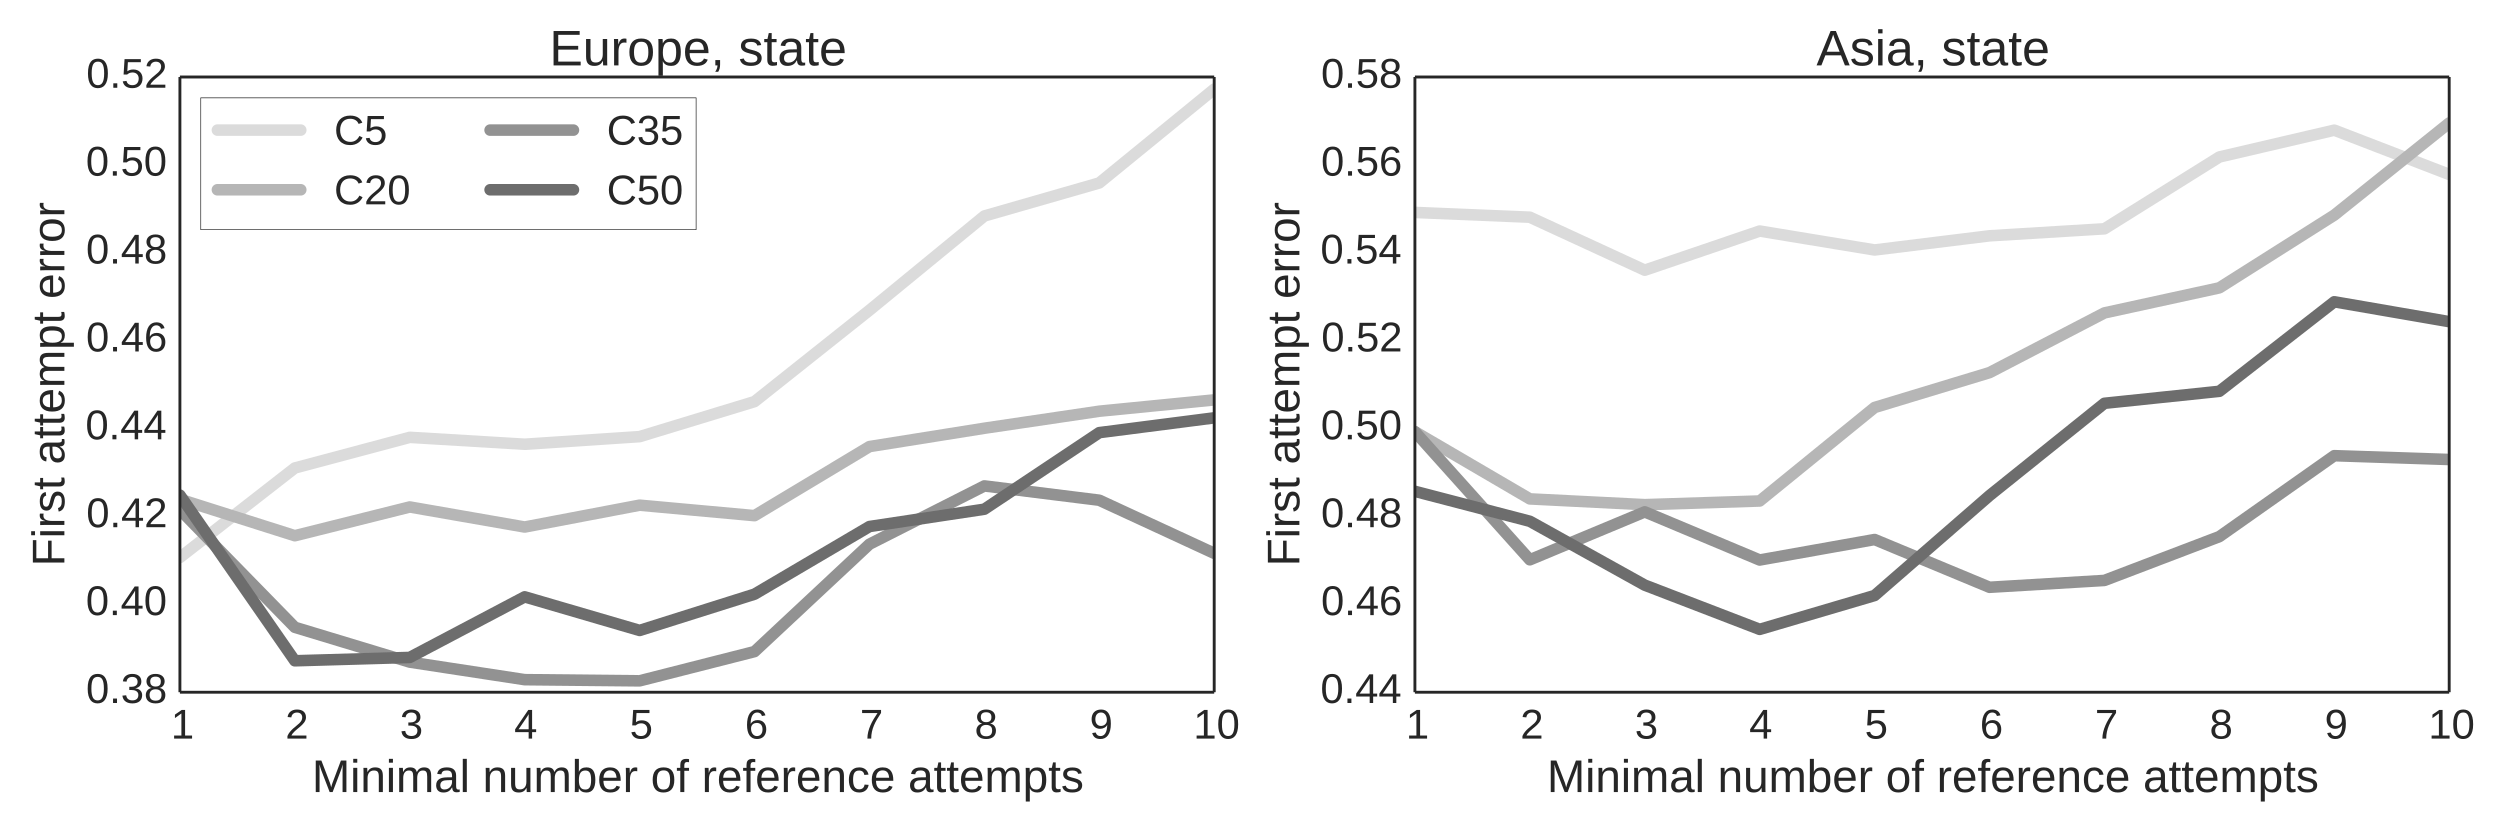 <?xml version="1.0" encoding="utf-8" standalone="no"?>
<!DOCTYPE svg PUBLIC "-//W3C//DTD SVG 1.1//EN"
  "http://www.w3.org/Graphics/SVG/1.1/DTD/svg11.dtd">
<!-- Created with matplotlib (http://matplotlib.org/) -->
<svg height="360pt" version="1.1" viewBox="0 0 1080 360" width="1080pt" xmlns="http://www.w3.org/2000/svg" xmlns:xlink="http://www.w3.org/1999/xlink">
 <defs>
  <style type="text/css">
*{stroke-linecap:butt;stroke-linejoin:round;}
  </style>
 </defs>
 <g id="figure_1">
  <g id="patch_1">
   <path d="
M0 360
L1080 360
L1080 0
L0 0
z
" style="fill:#ffffff;"/>
  </g>
  <g id="axes_1">
   <g id="patch_2">
    <path d="
M77.722 299.04
L524.534 299.04
L524.534 33.26
L77.722 33.26
z
" style="fill:#ffffff;"/>
   </g>
   <g id="matplotlib.axis_1">
    <g id="xtick_1">
     <g id="line2d_1">
      <defs>
       <path d="
M0 0
L0 0" id="m219da94a98" style="stroke:#262626;"/>
      </defs>
      <g>
       <use style="fill:#262626;stroke:#262626;" x="77.722" xlink:href="#m219da94a98" y="299.04"/>
      </g>
     </g>
     <g id="line2d_2">
      <g>
       <use style="fill:#262626;stroke:#262626;" x="77.722" xlink:href="#m219da94a98" y="33.26"/>
      </g>
     </g>
     <g id="text_1">
      <!-- 1 -->
      <defs>
       <path d="
M7.625 0
L7.625 7.469
L25.141 7.469
L25.141 60.406
L9.625 49.312
L9.625 57.625
L25.875 68.797
L33.984 68.797
L33.984 7.469
L50.734 7.469
L50.734 0
z
" id="LiberationSans-31"/>
      </defs>
      <g style="fill:#262626;" transform="translate(73.843 319.084)scale(0.18 -0.18)">
       <use xlink:href="#LiberationSans-31"/>
      </g>
     </g>
    </g>
    <g id="xtick_2">
     <g id="line2d_3">
      <g>
       <use style="fill:#262626;stroke:#262626;" x="127.368" xlink:href="#m219da94a98" y="299.04"/>
      </g>
     </g>
     <g id="line2d_4">
      <g>
       <use style="fill:#262626;stroke:#262626;" x="127.368" xlink:href="#m219da94a98" y="33.26"/>
      </g>
     </g>
     <g id="text_2">
      <!-- 2 -->
      <defs>
       <path d="
M5.031 0
L5.031 6.203
Q7.516 11.922 11.109 16.281
Q14.703 20.656 18.656 24.188
Q22.609 27.734 26.484 30.766
Q30.375 33.797 33.5 36.812
Q36.625 39.844 38.547 43.156
Q40.484 46.484 40.484 50.688
Q40.484 53.609 39.594 55.828
Q38.719 58.062 37.062 59.562
Q35.406 61.078 33.078 61.828
Q30.766 62.594 27.938 62.594
Q25.297 62.594 22.969 61.859
Q20.656 61.141 18.844 59.672
Q17.047 58.203 15.891 56.031
Q14.75 53.859 14.406 50.984
L5.422 51.812
Q5.859 55.516 7.469 58.781
Q9.078 62.062 11.906 64.531
Q14.75 67 18.719 68.406
Q22.703 69.828 27.938 69.828
Q33.062 69.828 37.062 68.609
Q41.062 67.391 43.812 64.984
Q46.578 62.594 48.047 59.078
Q49.516 55.562 49.516 50.984
Q49.516 47.516 48.266 44.391
Q47.016 41.266 44.938 38.422
Q42.875 35.594 40.141 32.953
Q37.406 30.328 34.422 27.812
Q31.453 25.297 28.422 22.828
Q25.391 20.359 22.719 17.859
Q20.062 15.375 17.969 12.812
Q15.875 10.25 14.703 7.469
L50.594 7.469
L50.594 0
z
" id="LiberationSans-32"/>
      </defs>
      <g style="fill:#262626;" transform="translate(123.268 319.084)scale(0.18 -0.18)">
       <use xlink:href="#LiberationSans-32"/>
      </g>
     </g>
    </g>
    <g id="xtick_3">
     <g id="line2d_5">
      <g>
       <use style="fill:#262626;stroke:#262626;" x="177.014" xlink:href="#m219da94a98" y="299.04"/>
      </g>
     </g>
     <g id="line2d_6">
      <g>
       <use style="fill:#262626;stroke:#262626;" x="177.014" xlink:href="#m219da94a98" y="33.26"/>
      </g>
     </g>
     <g id="text_3">
      <!-- 3 -->
      <defs>
       <path d="
M51.219 19
Q51.219 14.266 49.672 10.547
Q48.141 6.844 45.188 4.266
Q42.234 1.703 37.859 0.359
Q33.5 -0.984 27.875 -0.984
Q21.484 -0.984 17.109 0.609
Q12.75 2.203 9.906 4.812
Q7.078 7.422 5.656 10.766
Q4.25 14.109 3.812 17.672
L12.891 18.5
Q13.281 15.766 14.328 13.516
Q15.375 11.281 17.188 9.672
Q19 8.062 21.625 7.172
Q24.266 6.297 27.875 6.297
Q34.516 6.297 38.297 9.562
Q42.094 12.844 42.094 19.281
Q42.094 23.094 40.406 25.406
Q38.719 27.734 36.203 29.031
Q33.688 30.328 30.734 30.766
Q27.781 31.203 25.297 31.203
L20.312 31.203
L20.312 38.812
L25.094 38.812
Q27.594 38.812 30.266 39.328
Q32.953 39.844 35.172 41.188
Q37.406 42.531 38.844 44.828
Q40.281 47.125 40.281 50.688
Q40.281 56.203 37.031 59.391
Q33.797 62.594 27.391 62.594
Q21.578 62.594 17.984 59.609
Q14.406 56.641 13.812 51.219
L4.984 51.906
Q5.516 56.453 7.469 59.812
Q9.422 63.188 12.422 65.406
Q15.438 67.625 19.281 68.719
Q23.141 69.828 27.484 69.828
Q33.25 69.828 37.391 68.375
Q41.547 66.938 44.188 64.469
Q46.828 62.016 48.062 58.688
Q49.312 55.375 49.312 51.609
Q49.312 48.578 48.484 45.938
Q47.656 43.312 45.891 41.203
Q44.141 39.109 41.422 37.594
Q38.719 36.078 34.906 35.297
L34.906 35.109
Q39.062 34.672 42.141 33.219
Q45.219 31.781 47.219 29.625
Q49.219 27.484 50.219 24.75
Q51.219 22.016 51.219 19" id="LiberationSans-33"/>
      </defs>
      <g style="fill:#262626;" transform="translate(172.747 319.084)scale(0.18 -0.18)">
       <use xlink:href="#LiberationSans-33"/>
      </g>
     </g>
    </g>
    <g id="xtick_4">
     <g id="line2d_7">
      <g>
       <use style="fill:#262626;stroke:#262626;" x="226.66" xlink:href="#m219da94a98" y="299.04"/>
      </g>
     </g>
     <g id="line2d_8">
      <g>
       <use style="fill:#262626;stroke:#262626;" x="226.66" xlink:href="#m219da94a98" y="33.26"/>
      </g>
     </g>
     <g id="text_4">
      <!-- 4 -->
      <defs>
       <path d="
M43.016 15.578
L43.016 0
L34.719 0
L34.719 15.578
L2.297 15.578
L2.297 22.406
L33.797 68.797
L43.016 68.797
L43.016 22.516
L52.688 22.516
L52.688 15.578
z

M34.719 58.891
Q34.625 58.641 34.234 57.938
Q33.844 57.234 33.344 56.344
Q32.859 55.469 32.344 54.562
Q31.844 53.656 31.453 53.078
L13.812 27.094
Q13.578 26.703 13.109 26.062
Q12.641 25.438 12.156 24.781
Q11.672 24.125 11.172 23.484
Q10.688 22.859 10.406 22.516
L34.719 22.516
z
" id="LiberationSans-34"/>
      </defs>
      <g style="fill:#262626;" transform="translate(222.125 319.084)scale(0.18 -0.18)">
       <use xlink:href="#LiberationSans-34"/>
      </g>
     </g>
    </g>
    <g id="xtick_5">
     <g id="line2d_9">
      <g>
       <use style="fill:#262626;stroke:#262626;" x="276.305" xlink:href="#m219da94a98" y="299.04"/>
      </g>
     </g>
     <g id="line2d_10">
      <g>
       <use style="fill:#262626;stroke:#262626;" x="276.305" xlink:href="#m219da94a98" y="33.26"/>
      </g>
     </g>
     <g id="text_5">
      <!-- 5 -->
      <defs>
       <path d="
M51.422 22.406
Q51.422 17.234 49.859 12.938
Q48.297 8.641 45.219 5.531
Q42.141 2.438 37.578 0.719
Q33.016 -0.984 27 -0.984
Q21.578 -0.984 17.547 0.281
Q13.531 1.562 10.734 3.781
Q7.953 6 6.312 8.984
Q4.688 11.969 4 15.375
L12.891 16.406
Q13.422 14.453 14.391 12.625
Q15.375 10.797 17.062 9.344
Q18.75 7.906 21.219 7.047
Q23.688 6.203 27.203 6.203
Q30.609 6.203 33.391 7.25
Q36.188 8.297 38.156 10.344
Q40.141 12.406 41.203 15.375
Q42.281 18.359 42.281 22.219
Q42.281 25.391 41.25 28.047
Q40.234 30.719 38.328 32.641
Q36.422 34.578 33.656 35.641
Q30.906 36.719 27.391 36.719
Q25.203 36.719 23.344 36.328
Q21.484 35.938 19.891 35.25
Q18.312 34.578 17.016 33.672
Q15.719 32.766 14.594 31.781
L6 31.781
L8.297 68.797
L47.406 68.797
L47.406 61.328
L16.312 61.328
L14.984 39.5
Q17.328 41.312 20.844 42.594
Q24.359 43.891 29.203 43.891
Q34.328 43.891 38.422 42.328
Q42.531 40.766 45.406 37.906
Q48.297 35.062 49.859 31.109
Q51.422 27.156 51.422 22.406" id="LiberationSans-35"/>
      </defs>
      <g style="fill:#262626;" transform="translate(272.037 319.084)scale(0.18 -0.18)">
       <use xlink:href="#LiberationSans-35"/>
      </g>
     </g>
    </g>
    <g id="xtick_6">
     <g id="line2d_11">
      <g>
       <use style="fill:#262626;stroke:#262626;" x="325.951" xlink:href="#m219da94a98" y="299.04"/>
      </g>
     </g>
     <g id="line2d_12">
      <g>
       <use style="fill:#262626;stroke:#262626;" x="325.951" xlink:href="#m219da94a98" y="33.26"/>
      </g>
     </g>
     <g id="text_6">
      <!-- 6 -->
      <defs>
       <path d="
M51.219 22.516
Q51.219 17.328 49.781 13
Q48.344 8.688 45.531 5.578
Q42.719 2.484 38.562 0.75
Q34.422 -0.984 29 -0.984
Q23 -0.984 18.5 1.312
Q14.016 3.609 11.031 7.922
Q8.062 12.25 6.562 18.531
Q5.078 24.812 5.078 32.812
Q5.078 42 6.766 48.922
Q8.453 55.859 11.625 60.5
Q14.797 65.141 19.359 67.484
Q23.922 69.828 29.688 69.828
Q33.203 69.828 36.281 69.094
Q39.359 68.359 41.875 66.719
Q44.391 65.094 46.281 62.406
Q48.188 59.719 49.312 55.812
L40.922 54.297
Q39.547 58.734 36.547 60.719
Q33.547 62.703 29.594 62.703
Q25.984 62.703 23.047 60.984
Q20.125 59.281 18.062 55.875
Q16.016 52.484 14.906 47.359
Q13.812 42.234 13.812 35.406
Q16.219 39.844 20.562 42.156
Q24.906 44.484 30.516 44.484
Q35.203 44.484 39.016 42.969
Q42.828 41.453 45.531 38.594
Q48.25 35.75 49.734 31.672
Q51.219 27.594 51.219 22.516
M42.281 22.125
Q42.281 25.688 41.406 28.562
Q40.531 31.453 38.766 33.469
Q37.016 35.5 34.422 36.594
Q31.844 37.703 28.422 37.703
Q26.031 37.703 23.578 36.984
Q21.141 36.281 19.156 34.688
Q17.188 33.109 15.938 30.516
Q14.703 27.938 14.703 24.219
Q14.703 20.406 15.672 17.109
Q16.656 13.812 18.484 11.375
Q20.312 8.938 22.891 7.516
Q25.484 6.109 28.719 6.109
Q31.891 6.109 34.406 7.203
Q36.922 8.297 38.672 10.375
Q40.438 12.453 41.359 15.422
Q42.281 18.406 42.281 22.125" id="LiberationSans-36"/>
      </defs>
      <g style="fill:#262626;" transform="translate(321.798 319.084)scale(0.18 -0.18)">
       <use xlink:href="#LiberationSans-36"/>
      </g>
     </g>
    </g>
    <g id="xtick_7">
     <g id="line2d_13">
      <g>
       <use style="fill:#262626;stroke:#262626;" x="375.597" xlink:href="#m219da94a98" y="299.04"/>
      </g>
     </g>
     <g id="line2d_14">
      <g>
       <use style="fill:#262626;stroke:#262626;" x="375.597" xlink:href="#m219da94a98" y="33.26"/>
      </g>
     </g>
     <g id="text_7">
      <!-- 7 -->
      <defs>
       <path d="
M50.594 61.672
Q45.406 53.766 41.062 46.453
Q36.719 39.156 33.594 31.75
Q30.469 24.359 28.734 16.578
Q27 8.797 27 0
L17.828 0
Q17.828 8.25 19.781 16.188
Q21.734 24.125 25.047 31.766
Q28.375 39.406 32.766 46.781
Q37.156 54.156 42.094 61.328
L5.125 61.328
L5.125 68.797
L50.594 68.797
z
" id="LiberationSans-37"/>
      </defs>
      <g style="fill:#262626;" transform="translate(371.505 319.084)scale(0.18 -0.18)">
       <use xlink:href="#LiberationSans-37"/>
      </g>
     </g>
    </g>
    <g id="xtick_8">
     <g id="line2d_15">
      <g>
       <use style="fill:#262626;stroke:#262626;" x="425.243" xlink:href="#m219da94a98" y="299.04"/>
      </g>
     </g>
     <g id="line2d_16">
      <g>
       <use style="fill:#262626;stroke:#262626;" x="425.243" xlink:href="#m219da94a98" y="33.26"/>
      </g>
     </g>
     <g id="text_8">
      <!-- 8 -->
      <defs>
       <path d="
M51.266 19.188
Q51.266 14.797 49.875 11.109
Q48.484 7.422 45.625 4.734
Q42.781 2.047 38.328 0.531
Q33.891 -0.984 27.828 -0.984
Q21.781 -0.984 17.359 0.531
Q12.938 2.047 10.031 4.703
Q7.125 7.375 5.734 11.062
Q4.344 14.75 4.344 19.094
Q4.344 22.859 5.484 25.781
Q6.641 28.719 8.562 30.828
Q10.5 32.953 12.969 34.25
Q15.438 35.547 18.062 35.984
L18.062 36.188
Q15.188 36.859 12.906 38.375
Q10.641 39.891 9.094 42.016
Q7.562 44.141 6.75 46.719
Q5.953 49.312 5.953 52.203
Q5.953 55.812 7.344 59
Q8.734 62.203 11.469 64.625
Q14.203 67.047 18.25 68.438
Q22.312 69.828 27.641 69.828
Q33.25 69.828 37.375 68.406
Q41.5 67 44.203 64.578
Q46.922 62.156 48.234 58.938
Q49.562 55.719 49.562 52.094
Q49.562 49.266 48.75 46.672
Q47.953 44.094 46.406 41.969
Q44.875 39.844 42.594 38.344
Q40.328 36.859 37.359 36.281
L37.359 36.078
Q40.328 35.594 42.859 34.297
Q45.406 33.016 47.266 30.891
Q49.125 28.766 50.188 25.828
Q51.266 22.906 51.266 19.188
M40.438 51.609
Q40.438 54.203 39.766 56.344
Q39.109 58.5 37.594 60.031
Q36.078 61.578 33.641 62.422
Q31.203 63.281 27.641 63.281
Q24.172 63.281 21.781 62.422
Q19.391 61.578 17.844 60.031
Q16.312 58.5 15.625 56.344
Q14.938 54.203 14.938 51.609
Q14.938 49.562 15.469 47.406
Q16.016 45.266 17.422 43.5
Q18.844 41.75 21.328 40.625
Q23.828 39.5 27.734 39.5
Q31.891 39.5 34.406 40.625
Q36.922 41.75 38.25 43.5
Q39.594 45.266 40.016 47.406
Q40.438 49.562 40.438 51.609
M42.141 20.016
Q42.141 22.516 41.453 24.828
Q40.766 27.156 39.109 28.938
Q37.453 30.719 34.641 31.812
Q31.844 32.906 27.641 32.906
Q23.781 32.906 21.062 31.812
Q18.359 30.719 16.672 28.906
Q14.984 27.094 14.203 24.719
Q13.422 22.359 13.422 19.828
Q13.422 16.656 14.203 14.031
Q14.984 11.422 16.688 9.547
Q18.406 7.672 21.188 6.641
Q23.969 5.609 27.938 5.609
Q31.938 5.609 34.672 6.641
Q37.406 7.672 39.062 9.547
Q40.719 11.422 41.422 14.078
Q42.141 16.75 42.141 20.016" id="LiberationSans-38"/>
      </defs>
      <g style="fill:#262626;" transform="translate(421.02 319.084)scale(0.18 -0.18)">
       <use xlink:href="#LiberationSans-38"/>
      </g>
     </g>
    </g>
    <g id="xtick_9">
     <g id="line2d_17">
      <g>
       <use style="fill:#262626;stroke:#262626;" x="474.888" xlink:href="#m219da94a98" y="299.04"/>
      </g>
     </g>
     <g id="line2d_18">
      <g>
       <use style="fill:#262626;stroke:#262626;" x="474.888" xlink:href="#m219da94a98" y="33.26"/>
      </g>
     </g>
     <g id="text_9">
      <!-- 9 -->
      <defs>
       <path d="
M50.875 35.797
Q50.875 26.609 49.141 19.703
Q47.406 12.797 44.188 8.203
Q40.969 3.609 36.344 1.312
Q31.734 -0.984 25.984 -0.984
Q22.016 -0.984 18.844 -0.172
Q15.672 0.641 13.172 2.344
Q10.688 4.047 8.922 6.781
Q7.172 9.516 6.109 13.375
L14.5 14.703
Q15.875 10.25 18.781 8.172
Q21.688 6.109 26.125 6.109
Q29.688 6.109 32.641 7.781
Q35.594 9.469 37.672 12.844
Q39.75 16.219 40.922 21.297
Q42.094 26.375 42.188 33.203
Q41.156 30.906 39.375 29.094
Q37.594 27.297 35.328 26.047
Q33.062 24.812 30.422 24.141
Q27.781 23.484 25.094 23.484
Q20.406 23.484 16.625 25.172
Q12.844 26.859 10.203 29.875
Q7.562 32.906 6.125 37.172
Q4.688 41.453 4.688 46.688
Q4.688 52 6.219 56.297
Q7.766 60.594 10.688 63.594
Q13.625 66.609 17.891 68.219
Q22.172 69.828 27.594 69.828
Q39.062 69.828 44.969 61.328
Q50.875 52.828 50.875 35.797
M41.312 44.281
Q41.312 48.094 40.406 51.453
Q39.5 54.828 37.719 57.312
Q35.938 59.812 33.328 61.25
Q30.719 62.703 27.297 62.703
Q24.125 62.703 21.578 61.578
Q19.047 60.453 17.281 58.375
Q15.531 56.297 14.578 53.312
Q13.625 50.344 13.625 46.688
Q13.625 43.219 14.469 40.234
Q15.328 37.25 17.031 35.078
Q18.75 32.906 21.281 31.656
Q23.828 30.422 27.203 30.422
Q29.641 30.422 32.156 31.25
Q34.672 32.078 36.688 33.781
Q38.719 35.5 40.016 38.109
Q41.312 40.719 41.312 44.281" id="LiberationSans-39"/>
      </defs>
      <g style="fill:#262626;" transform="translate(470.731 319.084)scale(0.18 -0.18)">
       <use xlink:href="#LiberationSans-39"/>
      </g>
     </g>
    </g>
    <g id="xtick_10">
     <g id="line2d_19">
      <g>
       <use style="fill:#262626;stroke:#262626;" x="524.534" xlink:href="#m219da94a98" y="299.04"/>
      </g>
     </g>
     <g id="line2d_20">
      <g>
       <use style="fill:#262626;stroke:#262626;" x="524.534" xlink:href="#m219da94a98" y="33.26"/>
      </g>
     </g>
     <g id="text_10">
      <!-- 10 -->
      <defs>
       <path d="
M51.703 34.422
Q51.703 24.516 49.828 17.75
Q47.953 10.984 44.703 6.812
Q41.453 2.641 37.062 0.828
Q32.672 -0.984 27.688 -0.984
Q22.656 -0.984 18.312 0.828
Q13.969 2.641 10.766 6.781
Q7.562 10.938 5.734 17.703
Q3.906 24.469 3.906 34.422
Q3.906 44.828 5.734 51.641
Q7.562 58.453 10.781 62.5
Q14.016 66.547 18.406 68.188
Q22.797 69.828 27.984 69.828
Q32.906 69.828 37.219 68.188
Q41.547 66.547 44.766 62.5
Q48 58.453 49.844 51.641
Q51.703 44.828 51.703 34.422
M42.781 34.422
Q42.781 42.625 41.797 48.062
Q40.828 53.516 38.922 56.766
Q37.016 60.016 34.25 61.359
Q31.5 62.703 27.984 62.703
Q24.266 62.703 21.438 61.328
Q18.609 59.969 16.672 56.719
Q14.75 53.469 13.766 48.016
Q12.797 42.578 12.797 34.422
Q12.797 26.516 13.797 21.094
Q14.797 15.672 16.719 12.375
Q18.656 9.078 21.438 7.641
Q24.219 6.203 27.781 6.203
Q31.25 6.203 34.031 7.641
Q36.812 9.078 38.734 12.375
Q40.672 15.672 41.719 21.094
Q42.781 26.516 42.781 34.422" id="LiberationSans-30"/>
      </defs>
      <g style="fill:#262626;" transform="translate(515.562 319.084)scale(0.18 -0.18)">
       <use xlink:href="#LiberationSans-31"/>
       <use x="55.615" xlink:href="#LiberationSans-30"/>
      </g>
     </g>
    </g>
    <g id="text_11">
     <!-- Minimal number of reference attempts -->
     <defs>
      <path d="
M46.391 14.594
Q46.391 10.891 44.938 7.984
Q43.5 5.078 40.766 3.094
Q38.031 1.125 34.047 0.062
Q30.078 -0.984 24.953 -0.984
Q20.359 -0.984 16.672 -0.266
Q12.984 0.438 10.203 2
Q7.422 3.562 5.531 6.125
Q3.656 8.688 2.781 12.406
L10.547 13.922
Q11.672 9.672 15.188 7.688
Q18.703 5.719 24.953 5.719
Q27.781 5.719 30.141 6.109
Q32.516 6.5 34.219 7.453
Q35.938 8.406 36.891 9.984
Q37.844 11.578 37.844 13.922
Q37.844 16.312 36.719 17.844
Q35.594 19.391 33.594 20.406
Q31.594 21.438 28.734 22.188
Q25.875 22.953 22.469 23.875
Q19.281 24.703 16.156 25.734
Q13.031 26.766 10.516 28.438
Q8.016 30.125 6.453 32.609
Q4.891 35.109 4.891 38.875
Q4.891 46.094 10.031 49.875
Q15.188 53.656 25.047 53.656
Q33.797 53.656 38.938 50.578
Q44.094 47.516 45.453 40.719
L37.547 39.75
Q37.109 41.797 35.938 43.188
Q34.766 44.578 33.109 45.438
Q31.453 46.297 29.375 46.656
Q27.297 47.016 25.047 47.016
Q19.094 47.016 16.25 45.203
Q13.422 43.406 13.422 39.75
Q13.422 37.594 14.469 36.203
Q15.531 34.812 17.406 33.859
Q19.281 32.906 21.922 32.203
Q24.562 31.5 27.734 30.719
Q29.828 30.172 32.031 29.562
Q34.234 28.953 36.297 28.094
Q38.375 27.25 40.203 26.094
Q42.047 24.953 43.406 23.344
Q44.781 21.734 45.578 19.578
Q46.391 17.438 46.391 14.594" id="LiberationSans-73"/>
      <path d="
M13.484 24.562
Q13.484 20.406 14.328 16.906
Q15.188 13.422 16.969 10.906
Q18.75 8.406 21.531 7
Q24.312 5.609 28.219 5.609
Q33.938 5.609 37.375 7.906
Q40.828 10.203 42.047 13.719
L49.75 11.531
Q48.922 9.328 47.438 7.109
Q45.953 4.891 43.453 3.094
Q40.969 1.312 37.234 0.156
Q33.5 -0.984 28.219 -0.984
Q16.5 -0.984 10.375 6
Q4.25 12.984 4.25 26.766
Q4.25 34.188 6.094 39.328
Q7.953 44.484 11.172 47.703
Q14.406 50.922 18.703 52.359
Q23 53.812 27.875 53.812
Q34.516 53.812 38.984 51.656
Q43.453 49.516 46.156 45.719
Q48.875 41.938 50.016 36.812
Q51.172 31.688 51.172 25.734
L51.172 24.562
z

M42.094 31.297
Q41.359 39.656 37.844 43.484
Q34.328 47.312 27.734 47.312
Q25.531 47.312 23.109 46.609
Q20.703 45.906 18.656 44.094
Q16.609 42.281 15.188 39.172
Q13.766 36.078 13.578 31.297
z
" id="LiberationSans-65"/>
      <path d="
M17.625 46.438
L17.625 0
L8.844 0
L8.844 46.438
L1.422 46.438
L1.422 52.828
L8.844 52.828
L8.844 58.797
Q8.844 61.672 9.375 64.141
Q9.906 66.609 11.344 68.438
Q12.797 70.266 15.281 71.312
Q17.781 72.359 21.734 72.359
Q23.297 72.359 24.969 72.219
Q26.656 72.078 27.938 71.781
L27.938 65.094
Q27.094 65.234 26 65.359
Q24.906 65.484 24.031 65.484
Q22.078 65.484 20.828 64.938
Q19.578 64.406 18.875 63.406
Q18.172 62.406 17.891 60.938
Q17.625 59.469 17.625 57.562
L17.625 52.828
L27.938 52.828
L27.938 46.438
z
" id="LiberationSans-66"/>
      <path d="
M51.422 26.656
Q51.422 20.656 50.438 15.578
Q49.469 10.5 47.188 6.828
Q44.922 3.172 41.188 1.094
Q37.453 -0.984 31.984 -0.984
Q26.312 -0.984 22.062 1.172
Q17.828 3.328 15.578 8.203
L15.328 8.203
Q15.375 8.109 15.406 7.328
Q15.438 6.547 15.453 5.375
Q15.484 4.203 15.5 2.75
Q15.531 1.312 15.531 -0.094
L15.531 -20.75
L6.734 -20.75
L6.734 42.047
Q6.734 43.953 6.703 45.703
Q6.688 47.469 6.641 48.906
Q6.594 50.344 6.547 51.359
Q6.5 52.391 6.453 52.828
L14.938 52.828
Q14.984 52.688 15.062 51.797
Q15.141 50.922 15.203 49.672
Q15.281 48.438 15.359 47.016
Q15.438 45.609 15.438 44.344
L15.625 44.344
Q16.844 46.875 18.406 48.656
Q19.969 50.438 21.969 51.578
Q23.969 52.734 26.438 53.25
Q28.906 53.766 31.984 53.766
Q37.453 53.766 41.188 51.812
Q44.922 49.859 47.188 46.312
Q49.469 42.781 50.438 37.766
Q51.422 32.766 51.422 26.656
M42.188 26.469
Q42.188 31.344 41.594 35.156
Q41.016 38.969 39.578 41.594
Q38.141 44.234 35.734 45.594
Q33.344 46.969 29.734 46.969
Q26.812 46.969 24.219 46.141
Q21.625 45.312 19.703 42.969
Q17.781 40.625 16.656 36.5
Q15.531 32.375 15.531 25.781
Q15.531 20.172 16.453 16.281
Q17.391 12.406 19.172 10.016
Q20.953 7.625 23.578 6.562
Q26.219 5.516 29.641 5.516
Q33.297 5.516 35.719 6.922
Q38.141 8.344 39.578 11.031
Q41.016 13.719 41.594 17.594
Q42.188 21.484 42.188 26.469" id="LiberationSans-70"/>
      <path d="
M20.219 -0.984
Q12.25 -0.984 8.25 3.219
Q4.25 7.422 4.25 14.75
Q4.25 19.969 6.219 23.312
Q8.203 26.656 11.391 28.562
Q14.594 30.469 18.688 31.203
Q22.797 31.938 27.047 32.031
L38.922 32.234
L38.922 35.109
Q38.922 38.375 38.234 40.672
Q37.547 42.969 36.125 44.375
Q34.719 45.797 32.594 46.453
Q30.469 47.125 27.594 47.125
Q25.047 47.125 23 46.75
Q20.953 46.391 19.438 45.438
Q17.922 44.484 16.984 42.844
Q16.062 41.219 15.766 38.719
L6.594 39.547
Q7.078 42.672 8.438 45.281
Q9.812 47.906 12.328 49.797
Q14.844 51.703 18.625 52.75
Q22.406 53.812 27.781 53.812
Q37.75 53.812 42.766 49.234
Q47.797 44.672 47.797 36.031
L47.797 13.281
Q47.797 9.375 48.828 7.391
Q49.859 5.422 52.734 5.422
Q53.469 5.422 54.203 5.516
Q54.938 5.609 55.609 5.766
L55.609 0.297
Q53.953 -0.094 52.312 -0.281
Q50.688 -0.484 48.828 -0.484
Q46.344 -0.484 44.562 0.172
Q42.781 0.828 41.656 2.172
Q40.531 3.516 39.938 5.484
Q39.359 7.469 39.203 10.109
L38.922 10.109
Q37.5 7.562 35.812 5.516
Q34.125 3.469 31.875 2.031
Q29.641 0.594 26.781 -0.188
Q23.922 -0.984 20.219 -0.984
M22.219 5.609
Q26.422 5.609 29.562 7.141
Q32.719 8.688 34.781 11.078
Q36.859 13.484 37.891 16.312
Q38.922 19.141 38.922 21.734
L38.922 26.078
L29.297 25.875
Q26.078 25.828 23.172 25.406
Q20.266 25 18.062 23.781
Q15.875 22.562 14.578 20.359
Q13.281 18.172 13.281 14.594
Q13.281 10.297 15.594 7.953
Q17.922 5.609 22.219 5.609" id="LiberationSans-61"/>
      <path d="
M15.328 52.828
L15.328 19.344
Q15.328 15.484 15.891 12.891
Q16.453 10.297 17.719 8.703
Q19 7.125 21.062 6.469
Q23.141 5.812 26.219 5.812
Q29.344 5.812 31.859 6.906
Q34.375 8.016 36.156 10.078
Q37.938 12.156 38.906 15.203
Q39.891 18.266 39.891 22.219
L39.891 52.828
L48.688 52.828
L48.688 11.281
Q48.688 9.625 48.703 7.781
Q48.734 5.953 48.781 4.312
Q48.828 2.688 48.875 1.516
Q48.922 0.344 48.969 0
L40.672 0
Q40.625 0.25 40.578 1.312
Q40.531 2.391 40.453 3.781
Q40.375 5.172 40.328 6.609
Q40.281 8.062 40.281 9.031
L40.141 9.031
Q38.875 6.734 37.359 4.875
Q35.844 3.031 33.844 1.734
Q31.844 0.438 29.25 -0.266
Q26.656 -0.984 23.25 -0.984
Q18.844 -0.984 15.672 0.094
Q12.5 1.172 10.453 3.422
Q8.406 5.672 7.453 9.188
Q6.5 12.703 6.5 17.625
L6.5 52.828
z
" id="LiberationSans-75"/>
      <path d="
M6.938 0
L6.938 40.531
Q6.938 42.188 6.906 43.922
Q6.891 45.656 6.828 47.266
Q6.781 48.875 6.734 50.281
Q6.688 51.703 6.641 52.828
L14.938 52.828
Q14.984 51.703 15.062 50.266
Q15.141 48.828 15.203 47.312
Q15.281 45.797 15.297 44.406
Q15.328 43.016 15.328 42.047
L15.531 42.047
Q16.453 45.062 17.5 47.281
Q18.562 49.516 19.969 50.953
Q21.391 52.391 23.344 53.094
Q25.297 53.812 28.078 53.812
Q29.156 53.812 30.125 53.641
Q31.109 53.469 31.641 53.328
L31.641 45.266
Q30.766 45.516 29.594 45.625
Q28.422 45.75 26.953 45.75
Q23.922 45.75 21.797 44.375
Q19.672 43.016 18.328 40.594
Q17 38.188 16.359 34.844
Q15.719 31.5 15.719 27.547
L15.719 0
z
" id="LiberationSans-72"/>
      <path d="
M13.422 26.656
Q13.422 22.125 14.078 18.312
Q14.75 14.5 16.312 11.734
Q17.875 8.984 20.438 7.469
Q23 5.953 26.766 5.953
Q31.453 5.953 34.594 8.484
Q37.75 11.031 38.484 16.312
L47.359 15.719
Q46.922 12.453 45.453 9.422
Q44 6.391 41.484 4.094
Q38.969 1.812 35.344 0.406
Q31.734 -0.984 27 -0.984
Q20.797 -0.984 16.453 1.109
Q12.109 3.219 9.391 6.906
Q6.688 10.594 5.469 15.594
Q4.25 20.609 4.25 26.469
Q4.25 31.781 5.125 35.859
Q6 39.938 7.594 42.984
Q9.188 46.047 11.328 48.125
Q13.484 50.203 15.984 51.438
Q18.5 52.688 21.281 53.25
Q24.078 53.812 26.906 53.812
Q31.344 53.812 34.812 52.594
Q38.281 51.375 40.797 49.25
Q43.312 47.125 44.875 44.234
Q46.438 41.359 47.078 38.031
L38.031 37.359
Q37.359 41.75 34.562 44.328
Q31.781 46.922 26.656 46.922
Q22.906 46.922 20.391 45.672
Q17.875 44.438 16.312 41.922
Q14.75 39.406 14.078 35.594
Q13.422 31.781 13.422 26.656" id="LiberationSans-63"/>
      <path d="
M66.703 0
L66.703 45.906
Q66.703 48.391 66.75 50.969
Q66.797 53.562 66.891 55.719
Q67 58.203 67.141 60.547
Q66.453 58.062 65.719 55.609
Q65.094 53.516 64.328 51.141
Q63.578 48.781 62.844 46.875
L45.062 0
L38.531 0
L20.516 46.875
Q20.219 47.609 19.891 48.578
Q19.578 49.562 19.203 50.656
Q18.844 51.766 18.469 52.906
Q18.109 54.047 17.781 55.172
Q16.938 57.766 16.156 60.547
Q16.219 57.812 16.312 55.125
Q16.406 52.828 16.453 50.312
Q16.5 47.797 16.5 45.906
L16.5 0
L8.203 0
L8.203 68.797
L20.453 68.797
L38.766 21.094
Q39.109 20.125 39.594 18.578
Q40.094 17.047 40.531 15.422
Q40.969 13.812 41.328 12.375
Q41.703 10.938 41.844 10.156
Q42 10.938 42.391 12.406
Q42.781 13.875 43.281 15.484
Q43.797 17.094 44.281 18.609
Q44.781 20.125 45.172 21.094
L63.141 68.797
L75.094 68.797
L75.094 0
z
" id="LiberationSans-4d"/>
      <path d="
M51.422 26.656
Q51.422 -0.984 31.984 -0.984
Q25.984 -0.984 22 1.188
Q18.016 3.375 15.531 8.203
L15.438 8.203
Q15.438 6.938 15.359 5.562
Q15.281 4.203 15.203 3.031
Q15.141 1.859 15.062 1.031
Q14.984 0.203 14.938 0
L6.453 0
Q6.5 0.438 6.547 1.484
Q6.594 2.547 6.641 4
Q6.688 5.469 6.703 7.219
Q6.734 8.984 6.734 10.891
L6.734 72.469
L15.531 72.469
L15.531 51.812
Q15.531 50.344 15.5 49
Q15.484 47.656 15.438 46.625
Q15.375 45.406 15.328 44.344
L15.531 44.344
Q17.969 49.422 22 51.609
Q26.031 53.812 31.984 53.812
Q42 53.812 46.703 47.062
Q51.422 40.328 51.422 26.656
M42.188 26.375
Q42.188 31.844 41.5 35.75
Q40.828 39.656 39.312 42.156
Q37.797 44.672 35.453 45.844
Q33.109 47.016 29.734 47.016
Q26.266 47.016 23.609 45.891
Q20.953 44.781 19.172 42.281
Q17.391 39.797 16.453 35.734
Q15.531 31.688 15.531 25.828
Q15.531 20.172 16.453 16.312
Q17.391 12.453 19.172 10.031
Q20.953 7.625 23.578 6.562
Q26.219 5.516 29.641 5.516
Q32.859 5.516 35.203 6.641
Q37.547 7.766 39.109 10.25
Q40.672 12.75 41.422 16.719
Q42.188 20.703 42.188 26.375" id="LiberationSans-62"/>
      <path d="
M6.688 64.062
L6.688 72.469
L15.484 72.469
L15.484 64.062
z

M6.688 0
L6.688 52.828
L15.484 52.828
L15.484 0
z
" id="LiberationSans-69"/>
      <path d="
M37.5 0
L37.5 33.5
Q37.5 37.359 37.016 39.938
Q36.531 42.531 35.375 44.109
Q34.234 45.703 32.375 46.359
Q30.516 47.016 27.828 47.016
Q25.047 47.016 22.797 45.922
Q20.562 44.828 18.969 42.75
Q17.391 40.672 16.531 37.625
Q15.672 34.578 15.672 30.609
L15.672 0
L6.938 0
L6.938 41.547
Q6.938 43.219 6.906 45.047
Q6.891 46.875 6.828 48.5
Q6.781 50.141 6.734 51.312
Q6.688 52.484 6.641 52.828
L14.938 52.828
Q14.984 52.594 15.031 51.516
Q15.094 50.438 15.156 49.047
Q15.234 47.656 15.281 46.219
Q15.328 44.781 15.328 43.797
L15.484 43.797
Q16.656 46.094 18.016 47.953
Q19.391 49.812 21.219 51.094
Q23.047 52.391 25.406 53.094
Q27.781 53.812 30.906 53.812
Q36.922 53.812 40.406 51.422
Q43.891 49.031 45.266 43.797
L45.406 43.797
Q46.578 46.094 48.047 47.953
Q49.516 49.812 51.469 51.094
Q53.422 52.391 55.859 53.094
Q58.297 53.812 61.422 53.812
Q65.438 53.812 68.328 52.734
Q71.234 51.656 73.094 49.406
Q74.953 47.172 75.828 43.625
Q76.703 40.094 76.703 35.203
L76.703 0
L68.016 0
L68.016 33.5
Q68.016 37.359 67.531 39.938
Q67.047 42.531 65.891 44.109
Q64.75 45.703 62.891 46.359
Q61.031 47.016 58.344 47.016
Q55.562 47.016 53.312 45.969
Q51.078 44.922 49.484 42.875
Q47.906 40.828 47.047 37.75
Q46.188 34.672 46.188 30.609
L46.188 0
z
" id="LiberationSans-6d"/>
      <path d="
M40.281 0
L40.281 33.5
Q40.281 37.359 39.719 39.938
Q39.156 42.531 37.891 44.109
Q36.625 45.703 34.547 46.359
Q32.469 47.016 29.391 47.016
Q26.266 47.016 23.75 45.922
Q21.234 44.828 19.453 42.75
Q17.672 40.672 16.688 37.625
Q15.719 34.578 15.719 30.609
L15.719 0
L6.938 0
L6.938 41.547
Q6.938 43.219 6.906 45.047
Q6.891 46.875 6.828 48.5
Q6.781 50.141 6.734 51.312
Q6.688 52.484 6.641 52.828
L14.938 52.828
Q14.984 52.594 15.031 51.516
Q15.094 50.438 15.156 49.047
Q15.234 47.656 15.281 46.219
Q15.328 44.781 15.328 43.797
L15.484 43.797
Q16.75 46.094 18.266 47.953
Q19.781 49.812 21.781 51.094
Q23.781 52.391 26.359 53.094
Q28.953 53.812 32.375 53.812
Q36.766 53.812 39.938 52.734
Q43.109 51.656 45.156 49.406
Q47.219 47.172 48.172 43.625
Q49.125 40.094 49.125 35.203
L49.125 0
z
" id="LiberationSans-6e"/>
      <path d="
M51.422 26.469
Q51.422 12.594 45.312 5.797
Q39.203 -0.984 27.594 -0.984
Q22.078 -0.984 17.719 0.672
Q13.375 2.344 10.375 5.766
Q7.375 9.188 5.781 14.328
Q4.203 19.484 4.203 26.469
Q4.203 53.812 27.875 53.812
Q34.031 53.812 38.5 52.094
Q42.969 50.391 45.828 46.969
Q48.688 43.562 50.047 38.422
Q51.422 33.297 51.422 26.469
M42.188 26.469
Q42.188 32.625 41.234 36.625
Q40.281 40.625 38.453 43.016
Q36.625 45.406 33.984 46.359
Q31.344 47.312 28.031 47.312
Q24.656 47.312 21.938 46.312
Q19.234 45.312 17.328 42.891
Q15.438 40.484 14.422 36.469
Q13.422 32.469 13.422 26.469
Q13.422 20.312 14.5 16.281
Q15.578 12.25 17.453 9.859
Q19.344 7.469 21.906 6.484
Q24.469 5.516 27.484 5.516
Q30.859 5.516 33.594 6.469
Q36.328 7.422 38.234 9.812
Q40.141 12.203 41.156 16.25
Q42.188 20.312 42.188 26.469" id="LiberationSans-6f"/>
      <path d="
M27.047 0.391
Q25.047 -0.141 22.969 -0.453
Q20.906 -0.781 18.172 -0.781
Q7.625 -0.781 7.625 11.188
L7.625 46.438
L1.516 46.438
L1.516 52.828
L7.953 52.828
L10.547 64.656
L16.406 64.656
L16.406 52.828
L26.172 52.828
L26.172 46.438
L16.406 46.438
L16.406 13.094
Q16.406 9.281 17.641 7.734
Q18.891 6.203 21.969 6.203
Q23.25 6.203 24.438 6.391
Q25.641 6.594 27.047 6.891
z
" id="LiberationSans-74"/>
      <path d="
M6.734 0
L6.734 72.469
L15.531 72.469
L15.531 0
z
" id="LiberationSans-6c"/>
      <path id="LiberationSans-20"/>
     </defs>
     <g style="fill:#262626;" transform="translate(134.779 342.168)scale(0.198 -0.198)">
      <use xlink:href="#LiberationSans-4d"/>
      <use x="83.301" xlink:href="#LiberationSans-69"/>
      <use x="105.518" xlink:href="#LiberationSans-6e"/>
      <use x="161.133" xlink:href="#LiberationSans-69"/>
      <use x="183.35" xlink:href="#LiberationSans-6d"/>
      <use x="266.65" xlink:href="#LiberationSans-61"/>
      <use x="322.266" xlink:href="#LiberationSans-6c"/>
      <use x="344.482" xlink:href="#LiberationSans-20"/>
      <use x="372.266" xlink:href="#LiberationSans-6e"/>
      <use x="427.881" xlink:href="#LiberationSans-75"/>
      <use x="483.496" xlink:href="#LiberationSans-6d"/>
      <use x="566.797" xlink:href="#LiberationSans-62"/>
      <use x="622.412" xlink:href="#LiberationSans-65"/>
      <use x="678.027" xlink:href="#LiberationSans-72"/>
      <use x="711.328" xlink:href="#LiberationSans-20"/>
      <use x="739.111" xlink:href="#LiberationSans-6f"/>
      <use x="794.727" xlink:href="#LiberationSans-66"/>
      <use x="822.51" xlink:href="#LiberationSans-20"/>
      <use x="850.293" xlink:href="#LiberationSans-72"/>
      <use x="883.594" xlink:href="#LiberationSans-65"/>
      <use x="939.209" xlink:href="#LiberationSans-66"/>
      <use x="966.992" xlink:href="#LiberationSans-65"/>
      <use x="1022.607" xlink:href="#LiberationSans-72"/>
      <use x="1055.908" xlink:href="#LiberationSans-65"/>
      <use x="1111.523" xlink:href="#LiberationSans-6e"/>
      <use x="1167.139" xlink:href="#LiberationSans-63"/>
      <use x="1217.139" xlink:href="#LiberationSans-65"/>
      <use x="1272.754" xlink:href="#LiberationSans-20"/>
      <use x="1300.537" xlink:href="#LiberationSans-61"/>
      <use x="1356.152" xlink:href="#LiberationSans-74"/>
      <use x="1383.936" xlink:href="#LiberationSans-74"/>
      <use x="1411.719" xlink:href="#LiberationSans-65"/>
      <use x="1467.334" xlink:href="#LiberationSans-6d"/>
      <use x="1550.635" xlink:href="#LiberationSans-70"/>
      <use x="1606.25" xlink:href="#LiberationSans-74"/>
      <use x="1634.033" xlink:href="#LiberationSans-73"/>
     </g>
    </g>
   </g>
   <g id="matplotlib.axis_2">
    <g id="ytick_1">
     <g id="line2d_21">
      <g>
       <use style="fill:#262626;stroke:#262626;" x="77.722" xlink:href="#m219da94a98" y="299.04"/>
      </g>
     </g>
     <g id="line2d_22">
      <g>
       <use style="fill:#262626;stroke:#262626;" x="524.534" xlink:href="#m219da94a98" y="299.04"/>
      </g>
     </g>
     <g id="text_12">
      <!-- 0.38 -->
      <defs>
       <path d="
M9.125 0
L9.125 10.688
L18.656 10.688
L18.656 0
z
" id="LiberationSans-2e"/>
      </defs>
      <g style="fill:#262626;" transform="translate(37.178 303.695)scale(0.18 -0.18)">
       <use xlink:href="#LiberationSans-30"/>
       <use x="55.615" xlink:href="#LiberationSans-2e"/>
       <use x="83.398" xlink:href="#LiberationSans-33"/>
       <use x="139.014" xlink:href="#LiberationSans-38"/>
      </g>
     </g>
    </g>
    <g id="ytick_2">
     <g id="line2d_23">
      <g>
       <use style="fill:#262626;stroke:#262626;" x="77.722" xlink:href="#m219da94a98" y="261.071"/>
      </g>
     </g>
     <g id="line2d_24">
      <g>
       <use style="fill:#262626;stroke:#262626;" x="524.534" xlink:href="#m219da94a98" y="261.071"/>
      </g>
     </g>
     <g id="text_13">
      <!-- 0.40 -->
      <g style="fill:#262626;" transform="translate(37.099 265.726)scale(0.18 -0.18)">
       <use xlink:href="#LiberationSans-30"/>
       <use x="55.615" xlink:href="#LiberationSans-2e"/>
       <use x="83.398" xlink:href="#LiberationSans-34"/>
       <use x="139.014" xlink:href="#LiberationSans-30"/>
      </g>
     </g>
    </g>
    <g id="ytick_3">
     <g id="line2d_25">
      <g>
       <use style="fill:#262626;stroke:#262626;" x="77.722" xlink:href="#m219da94a98" y="223.103"/>
      </g>
     </g>
     <g id="line2d_26">
      <g>
       <use style="fill:#262626;stroke:#262626;" x="524.534" xlink:href="#m219da94a98" y="223.103"/>
      </g>
     </g>
     <g id="text_14">
      <!-- 0.42 -->
      <g style="fill:#262626;" transform="translate(37.299 227.758)scale(0.18 -0.18)">
       <use xlink:href="#LiberationSans-30"/>
       <use x="55.615" xlink:href="#LiberationSans-2e"/>
       <use x="83.398" xlink:href="#LiberationSans-34"/>
       <use x="139.014" xlink:href="#LiberationSans-32"/>
      </g>
     </g>
    </g>
    <g id="ytick_4">
     <g id="line2d_27">
      <g>
       <use style="fill:#262626;stroke:#262626;" x="77.722" xlink:href="#m219da94a98" y="185.134"/>
      </g>
     </g>
     <g id="line2d_28">
      <g>
       <use style="fill:#262626;stroke:#262626;" x="524.534" xlink:href="#m219da94a98" y="185.134"/>
      </g>
     </g>
     <g id="text_15">
      <!-- 0.44 -->
      <g style="fill:#262626;" transform="translate(36.922 189.789)scale(0.18 -0.18)">
       <use xlink:href="#LiberationSans-30"/>
       <use x="55.615" xlink:href="#LiberationSans-2e"/>
       <use x="83.398" xlink:href="#LiberationSans-34"/>
       <use x="139.014" xlink:href="#LiberationSans-34"/>
      </g>
     </g>
    </g>
    <g id="ytick_5">
     <g id="line2d_29">
      <g>
       <use style="fill:#262626;stroke:#262626;" x="77.722" xlink:href="#m219da94a98" y="147.166"/>
      </g>
     </g>
     <g id="line2d_30">
      <g>
       <use style="fill:#262626;stroke:#262626;" x="524.534" xlink:href="#m219da94a98" y="147.166"/>
      </g>
     </g>
     <g id="text_16">
      <!-- 0.46 -->
      <g style="fill:#262626;" transform="translate(37.186 151.82)scale(0.18 -0.18)">
       <use xlink:href="#LiberationSans-30"/>
       <use x="55.615" xlink:href="#LiberationSans-2e"/>
       <use x="83.398" xlink:href="#LiberationSans-34"/>
       <use x="139.014" xlink:href="#LiberationSans-36"/>
      </g>
     </g>
    </g>
    <g id="ytick_6">
     <g id="line2d_31">
      <g>
       <use style="fill:#262626;stroke:#262626;" x="77.722" xlink:href="#m219da94a98" y="109.197"/>
      </g>
     </g>
     <g id="line2d_32">
      <g>
       <use style="fill:#262626;stroke:#262626;" x="524.534" xlink:href="#m219da94a98" y="109.197"/>
      </g>
     </g>
     <g id="text_17">
      <!-- 0.48 -->
      <g style="fill:#262626;" transform="translate(37.178 113.852)scale(0.18 -0.18)">
       <use xlink:href="#LiberationSans-30"/>
       <use x="55.615" xlink:href="#LiberationSans-2e"/>
       <use x="83.398" xlink:href="#LiberationSans-34"/>
       <use x="139.014" xlink:href="#LiberationSans-38"/>
      </g>
     </g>
    </g>
    <g id="ytick_7">
     <g id="line2d_33">
      <g>
       <use style="fill:#262626;stroke:#262626;" x="77.722" xlink:href="#m219da94a98" y="71.229"/>
      </g>
     </g>
     <g id="line2d_34">
      <g>
       <use style="fill:#262626;stroke:#262626;" x="524.534" xlink:href="#m219da94a98" y="71.229"/>
      </g>
     </g>
     <g id="text_18">
      <!-- 0.50 -->
      <g style="fill:#262626;" transform="translate(37.099 75.883)scale(0.18 -0.18)">
       <use xlink:href="#LiberationSans-30"/>
       <use x="55.615" xlink:href="#LiberationSans-2e"/>
       <use x="83.398" xlink:href="#LiberationSans-35"/>
       <use x="139.014" xlink:href="#LiberationSans-30"/>
      </g>
     </g>
    </g>
    <g id="ytick_8">
     <g id="line2d_35">
      <g>
       <use style="fill:#262626;stroke:#262626;" x="77.722" xlink:href="#m219da94a98" y="33.26"/>
      </g>
     </g>
     <g id="line2d_36">
      <g>
       <use style="fill:#262626;stroke:#262626;" x="524.534" xlink:href="#m219da94a98" y="33.26"/>
      </g>
     </g>
     <g id="text_19">
      <!-- 0.52 -->
      <g style="fill:#262626;" transform="translate(37.299 37.915)scale(0.18 -0.18)">
       <use xlink:href="#LiberationSans-30"/>
       <use x="55.615" xlink:href="#LiberationSans-2e"/>
       <use x="83.398" xlink:href="#LiberationSans-35"/>
       <use x="139.014" xlink:href="#LiberationSans-32"/>
      </g>
     </g>
    </g>
    <g id="text_20">
     <!-- First attempt error -->
     <defs>
      <path d="
M17.531 61.188
L17.531 35.594
L55.906 35.594
L55.906 27.875
L17.531 27.875
L17.531 0
L8.203 0
L8.203 68.797
L57.078 68.797
L57.078 61.188
z
" id="LiberationSans-46"/>
     </defs>
     <g style="fill:#262626;" transform="translate(27.813 244.643)rotate(-90.0)scale(0.198 -0.198)">
      <use xlink:href="#LiberationSans-46"/>
      <use x="61.084" xlink:href="#LiberationSans-69"/>
      <use x="83.301" xlink:href="#LiberationSans-72"/>
      <use x="116.602" xlink:href="#LiberationSans-73"/>
      <use x="166.602" xlink:href="#LiberationSans-74"/>
      <use x="194.385" xlink:href="#LiberationSans-20"/>
      <use x="222.168" xlink:href="#LiberationSans-61"/>
      <use x="277.783" xlink:href="#LiberationSans-74"/>
      <use x="305.566" xlink:href="#LiberationSans-74"/>
      <use x="333.35" xlink:href="#LiberationSans-65"/>
      <use x="388.965" xlink:href="#LiberationSans-6d"/>
      <use x="472.266" xlink:href="#LiberationSans-70"/>
      <use x="527.881" xlink:href="#LiberationSans-74"/>
      <use x="555.664" xlink:href="#LiberationSans-20"/>
      <use x="583.447" xlink:href="#LiberationSans-65"/>
      <use x="639.062" xlink:href="#LiberationSans-72"/>
      <use x="672.363" xlink:href="#LiberationSans-72"/>
      <use x="705.664" xlink:href="#LiberationSans-6f"/>
      <use x="761.279" xlink:href="#LiberationSans-72"/>
     </g>
    </g>
   </g>
   <g id="line2d_37">
    <path clip-path="url(#p716571cd04)" d="
M77.722 240.839
L127.368 202.17
L177.014 188.931
L226.66 191.913
L276.305 188.623
L325.951 173.496
L375.597 134.031
L425.243 93.303
L474.888 79.03
L524.534 38.497" style="fill:none;stroke:#dbdbdb;stroke-linecap:round;stroke-width:5;"/>
   </g>
   <g id="line2d_38">
    <path clip-path="url(#p716571cd04)" d="
M77.722 215.674
L127.368 231.432
L177.014 219.01
L226.66 227.676
L276.305 218.235
L325.951 222.763
L375.597 192.923
L425.243 184.998
L474.888 177.643
L524.534 172.749" style="fill:none;stroke:#b6b6b6;stroke-linecap:round;stroke-width:5;"/>
   </g>
   <g id="line2d_39">
    <path clip-path="url(#p716571cd04)" d="
M77.722 220.199
L127.368 270.996
L177.014 286.032
L226.66 293.616
L276.305 294.121
L325.951 281.49
L375.597 235.09
L425.243 209.918
L474.888 216.097
L524.534 239.032" style="fill:none;stroke:#929292;stroke-linecap:round;stroke-width:5;"/>
   </g>
   <g id="line2d_40">
    <path clip-path="url(#p716571cd04)" d="
M77.722 213.908
L127.368 285.458
L177.014 284.013
L226.66 257.839
L276.305 272.356
L325.951 256.682
L375.597 227.462
L425.243 219.975
L474.888 186.897
L524.534 180.506" style="fill:none;stroke:#6d6d6d;stroke-linecap:round;stroke-width:5;"/>
   </g>
   <g id="patch_3">
    <path d="
M77.722 33.26
L524.534 33.26" style="fill:none;stroke:#262626;stroke-width:1.25;"/>
   </g>
   <g id="patch_4">
    <path d="
M524.534 299.04
L524.534 33.26" style="fill:none;stroke:#262626;stroke-width:1.25;"/>
   </g>
   <g id="patch_5">
    <path d="
M77.722 299.04
L524.534 299.04" style="fill:none;stroke:#262626;stroke-width:1.25;"/>
   </g>
   <g id="patch_6">
    <path d="
M77.722 299.04
L77.722 33.26" style="fill:none;stroke:#262626;stroke-width:1.25;"/>
   </g>
   <g id="text_21">
    <!-- Europe, state -->
    <defs>
     <path d="
M8.203 0
L8.203 68.797
L60.406 68.797
L60.406 61.188
L17.531 61.188
L17.531 39.109
L57.469 39.109
L57.469 31.594
L17.531 31.594
L17.531 7.625
L62.406 7.625
L62.406 0
z
" id="LiberationSans-45"/>
     <path d="
M18.797 10.688
L18.797 2.484
Q18.797 -0.094 18.578 -2.219
Q18.359 -4.344 17.875 -6.172
Q17.391 -8.016 16.672 -9.625
Q15.969 -11.234 14.984 -12.797
L8.984 -12.797
Q11.188 -9.625 12.375 -6.391
Q13.578 -3.172 13.578 0
L9.281 0
L9.281 10.688
z
" id="LiberationSans-2c"/>
    </defs>
    <g style="fill:#262626;" transform="translate(237.371 28.26)scale(0.216 -0.216)">
     <use xlink:href="#LiberationSans-45"/>
     <use x="66.699" xlink:href="#LiberationSans-75"/>
     <use x="122.314" xlink:href="#LiberationSans-72"/>
     <use x="155.615" xlink:href="#LiberationSans-6f"/>
     <use x="211.23" xlink:href="#LiberationSans-70"/>
     <use x="266.846" xlink:href="#LiberationSans-65"/>
     <use x="322.461" xlink:href="#LiberationSans-2c"/>
     <use x="350.244" xlink:href="#LiberationSans-20"/>
     <use x="378.027" xlink:href="#LiberationSans-73"/>
     <use x="428.027" xlink:href="#LiberationSans-74"/>
     <use x="455.811" xlink:href="#LiberationSans-61"/>
     <use x="511.426" xlink:href="#LiberationSans-74"/>
     <use x="539.209" xlink:href="#LiberationSans-65"/>
    </g>
   </g>
   <g id="legend_1">
    <g id="patch_7">
     <path d="
M86.722 99.219
L300.726 99.219
L300.726 42.26
L86.722 42.26
L86.722 99.219
z
" style="fill:#ffffff;stroke:#262626;stroke-width:0.3;"/>
    </g>
    <g id="line2d_41">
     <path d="
M93.922 56.204
L129.922 56.204" style="fill:none;stroke:#dbdbdb;stroke-linecap:round;stroke-width:5;"/>
    </g>
    <g id="line2d_42"/>
    <g id="text_22">
     <!-- C5 -->
     <defs>
      <path d="
M38.672 62.203
Q32.812 62.203 28.297 60.25
Q23.781 58.297 20.719 54.688
Q17.672 51.078 16.109 46
Q14.547 40.922 14.547 34.719
Q14.547 28.516 16.234 23.359
Q17.922 18.219 21.062 14.5
Q24.219 10.797 28.781 8.734
Q33.344 6.688 39.062 6.688
Q43.062 6.688 46.359 7.734
Q49.656 8.797 52.312 10.688
Q54.984 12.594 57.078 15.203
Q59.188 17.828 60.797 21
L68.406 17.188
Q66.547 13.328 63.812 10
Q61.078 6.688 57.391 4.25
Q53.719 1.812 49.047 0.406
Q44.391 -0.984 38.625 -0.984
Q30.281 -0.984 24 1.672
Q17.719 4.344 13.5 9.109
Q9.281 13.875 7.172 20.406
Q5.078 26.953 5.078 34.719
Q5.078 42.781 7.297 49.266
Q9.516 55.766 13.781 60.328
Q18.062 64.891 24.312 67.359
Q30.562 69.828 38.578 69.828
Q49.562 69.828 56.938 65.531
Q64.312 61.234 67.781 52.781
L58.938 49.859
Q57.953 52.297 56.297 54.516
Q54.641 56.734 52.141 58.438
Q49.656 60.156 46.312 61.172
Q42.969 62.203 38.672 62.203" id="LiberationSans-43"/>
     </defs>
     <g style="fill:#262626;" transform="translate(144.322 62.504)scale(0.18 -0.18)">
      <use xlink:href="#LiberationSans-43"/>
      <use x="72.217" xlink:href="#LiberationSans-35"/>
     </g>
    </g>
    <g id="line2d_43">
     <path d="
M93.922 81.984
L129.922 81.984" style="fill:none;stroke:#b6b6b6;stroke-linecap:round;stroke-width:5;"/>
    </g>
    <g id="line2d_44"/>
    <g id="text_23">
     <!-- C20 -->
     <g style="fill:#262626;" transform="translate(144.322 88.284)scale(0.18 -0.18)">
      <use xlink:href="#LiberationSans-43"/>
      <use x="72.217" xlink:href="#LiberationSans-32"/>
      <use x="127.832" xlink:href="#LiberationSans-30"/>
     </g>
    </g>
    <g id="line2d_45">
     <path d="
M211.724 56.204
L247.724 56.204" style="fill:none;stroke:#929292;stroke-linecap:round;stroke-width:5;"/>
    </g>
    <g id="line2d_46"/>
    <g id="text_24">
     <!-- C35 -->
     <g style="fill:#262626;" transform="translate(262.124 62.504)scale(0.18 -0.18)">
      <use xlink:href="#LiberationSans-43"/>
      <use x="72.217" xlink:href="#LiberationSans-33"/>
      <use x="127.832" xlink:href="#LiberationSans-35"/>
     </g>
    </g>
    <g id="line2d_47">
     <path d="
M211.724 81.984
L247.724 81.984" style="fill:none;stroke:#6d6d6d;stroke-linecap:round;stroke-width:5;"/>
    </g>
    <g id="line2d_48"/>
    <g id="text_25">
     <!-- C50 -->
     <g style="fill:#262626;" transform="translate(262.124 88.284)scale(0.18 -0.18)">
      <use xlink:href="#LiberationSans-43"/>
      <use x="72.217" xlink:href="#LiberationSans-35"/>
      <use x="127.832" xlink:href="#LiberationSans-30"/>
     </g>
    </g>
   </g>
  </g>
  <g id="axes_2">
   <g id="patch_8">
    <path d="
M611.242 299.04
L1058.05 299.04
L1058.05 33.26
L611.242 33.26
z
" style="fill:#ffffff;"/>
   </g>
   <g id="matplotlib.axis_3">
    <g id="xtick_11">
     <g id="line2d_49">
      <g>
       <use style="fill:#262626;stroke:#262626;" x="611.242" xlink:href="#m219da94a98" y="299.04"/>
      </g>
     </g>
     <g id="line2d_50">
      <g>
       <use style="fill:#262626;stroke:#262626;" x="611.242" xlink:href="#m219da94a98" y="33.26"/>
      </g>
     </g>
     <g id="text_26">
      <!-- 1 -->
      <g style="fill:#262626;" transform="translate(607.363 319.084)scale(0.18 -0.18)">
       <use xlink:href="#LiberationSans-31"/>
      </g>
     </g>
    </g>
    <g id="xtick_12">
     <g id="line2d_51">
      <g>
       <use style="fill:#262626;stroke:#262626;" x="660.888" xlink:href="#m219da94a98" y="299.04"/>
      </g>
     </g>
     <g id="line2d_52">
      <g>
       <use style="fill:#262626;stroke:#262626;" x="660.888" xlink:href="#m219da94a98" y="33.26"/>
      </g>
     </g>
     <g id="text_27">
      <!-- 2 -->
      <g style="fill:#262626;" transform="translate(656.788 319.084)scale(0.18 -0.18)">
       <use xlink:href="#LiberationSans-32"/>
      </g>
     </g>
    </g>
    <g id="xtick_13">
     <g id="line2d_53">
      <g>
       <use style="fill:#262626;stroke:#262626;" x="710.534" xlink:href="#m219da94a98" y="299.04"/>
      </g>
     </g>
     <g id="line2d_54">
      <g>
       <use style="fill:#262626;stroke:#262626;" x="710.534" xlink:href="#m219da94a98" y="33.26"/>
      </g>
     </g>
     <g id="text_28">
      <!-- 3 -->
      <g style="fill:#262626;" transform="translate(706.267 319.084)scale(0.18 -0.18)">
       <use xlink:href="#LiberationSans-33"/>
      </g>
     </g>
    </g>
    <g id="xtick_14">
     <g id="line2d_55">
      <g>
       <use style="fill:#262626;stroke:#262626;" x="760.18" xlink:href="#m219da94a98" y="299.04"/>
      </g>
     </g>
     <g id="line2d_56">
      <g>
       <use style="fill:#262626;stroke:#262626;" x="760.18" xlink:href="#m219da94a98" y="33.26"/>
      </g>
     </g>
     <g id="text_29">
      <!-- 4 -->
      <g style="fill:#262626;" transform="translate(755.645 319.084)scale(0.18 -0.18)">
       <use xlink:href="#LiberationSans-34"/>
      </g>
     </g>
    </g>
    <g id="xtick_15">
     <g id="line2d_57">
      <g>
       <use style="fill:#262626;stroke:#262626;" x="809.825" xlink:href="#m219da94a98" y="299.04"/>
      </g>
     </g>
     <g id="line2d_58">
      <g>
       <use style="fill:#262626;stroke:#262626;" x="809.825" xlink:href="#m219da94a98" y="33.26"/>
      </g>
     </g>
     <g id="text_30">
      <!-- 5 -->
      <g style="fill:#262626;" transform="translate(805.557 319.084)scale(0.18 -0.18)">
       <use xlink:href="#LiberationSans-35"/>
      </g>
     </g>
    </g>
    <g id="xtick_16">
     <g id="line2d_59">
      <g>
       <use style="fill:#262626;stroke:#262626;" x="859.471" xlink:href="#m219da94a98" y="299.04"/>
      </g>
     </g>
     <g id="line2d_60">
      <g>
       <use style="fill:#262626;stroke:#262626;" x="859.471" xlink:href="#m219da94a98" y="33.26"/>
      </g>
     </g>
     <g id="text_31">
      <!-- 6 -->
      <g style="fill:#262626;" transform="translate(855.318 319.084)scale(0.18 -0.18)">
       <use xlink:href="#LiberationSans-36"/>
      </g>
     </g>
    </g>
    <g id="xtick_17">
     <g id="line2d_61">
      <g>
       <use style="fill:#262626;stroke:#262626;" x="909.117" xlink:href="#m219da94a98" y="299.04"/>
      </g>
     </g>
     <g id="line2d_62">
      <g>
       <use style="fill:#262626;stroke:#262626;" x="909.117" xlink:href="#m219da94a98" y="33.26"/>
      </g>
     </g>
     <g id="text_32">
      <!-- 7 -->
      <g style="fill:#262626;" transform="translate(905.025 319.084)scale(0.18 -0.18)">
       <use xlink:href="#LiberationSans-37"/>
      </g>
     </g>
    </g>
    <g id="xtick_18">
     <g id="line2d_63">
      <g>
       <use style="fill:#262626;stroke:#262626;" x="958.763" xlink:href="#m219da94a98" y="299.04"/>
      </g>
     </g>
     <g id="line2d_64">
      <g>
       <use style="fill:#262626;stroke:#262626;" x="958.763" xlink:href="#m219da94a98" y="33.26"/>
      </g>
     </g>
     <g id="text_33">
      <!-- 8 -->
      <g style="fill:#262626;" transform="translate(954.54 319.084)scale(0.18 -0.18)">
       <use xlink:href="#LiberationSans-38"/>
      </g>
     </g>
    </g>
    <g id="xtick_19">
     <g id="line2d_65">
      <g>
       <use style="fill:#262626;stroke:#262626;" x="1008.408" xlink:href="#m219da94a98" y="299.04"/>
      </g>
     </g>
     <g id="line2d_66">
      <g>
       <use style="fill:#262626;stroke:#262626;" x="1008.408" xlink:href="#m219da94a98" y="33.26"/>
      </g>
     </g>
     <g id="text_34">
      <!-- 9 -->
      <g style="fill:#262626;" transform="translate(1004.251 319.084)scale(0.18 -0.18)">
       <use xlink:href="#LiberationSans-39"/>
      </g>
     </g>
    </g>
    <g id="xtick_20">
     <g id="line2d_67">
      <g>
       <use style="fill:#262626;stroke:#262626;" x="1058.054" xlink:href="#m219da94a98" y="299.04"/>
      </g>
     </g>
     <g id="line2d_68">
      <g>
       <use style="fill:#262626;stroke:#262626;" x="1058.054" xlink:href="#m219da94a98" y="33.26"/>
      </g>
     </g>
     <g id="text_35">
      <!-- 10 -->
      <g style="fill:#262626;" transform="translate(1049.082 319.084)scale(0.18 -0.18)">
       <use xlink:href="#LiberationSans-31"/>
       <use x="55.615" xlink:href="#LiberationSans-30"/>
      </g>
     </g>
    </g>
    <g id="text_36">
     <!-- Minimal number of reference attempts -->
     <g style="fill:#262626;" transform="translate(668.299 342.168)scale(0.198 -0.198)">
      <use xlink:href="#LiberationSans-4d"/>
      <use x="83.301" xlink:href="#LiberationSans-69"/>
      <use x="105.518" xlink:href="#LiberationSans-6e"/>
      <use x="161.133" xlink:href="#LiberationSans-69"/>
      <use x="183.35" xlink:href="#LiberationSans-6d"/>
      <use x="266.65" xlink:href="#LiberationSans-61"/>
      <use x="322.266" xlink:href="#LiberationSans-6c"/>
      <use x="344.482" xlink:href="#LiberationSans-20"/>
      <use x="372.266" xlink:href="#LiberationSans-6e"/>
      <use x="427.881" xlink:href="#LiberationSans-75"/>
      <use x="483.496" xlink:href="#LiberationSans-6d"/>
      <use x="566.797" xlink:href="#LiberationSans-62"/>
      <use x="622.412" xlink:href="#LiberationSans-65"/>
      <use x="678.027" xlink:href="#LiberationSans-72"/>
      <use x="711.328" xlink:href="#LiberationSans-20"/>
      <use x="739.111" xlink:href="#LiberationSans-6f"/>
      <use x="794.727" xlink:href="#LiberationSans-66"/>
      <use x="822.51" xlink:href="#LiberationSans-20"/>
      <use x="850.293" xlink:href="#LiberationSans-72"/>
      <use x="883.594" xlink:href="#LiberationSans-65"/>
      <use x="939.209" xlink:href="#LiberationSans-66"/>
      <use x="966.992" xlink:href="#LiberationSans-65"/>
      <use x="1022.607" xlink:href="#LiberationSans-72"/>
      <use x="1055.908" xlink:href="#LiberationSans-65"/>
      <use x="1111.523" xlink:href="#LiberationSans-6e"/>
      <use x="1167.139" xlink:href="#LiberationSans-63"/>
      <use x="1217.139" xlink:href="#LiberationSans-65"/>
      <use x="1272.754" xlink:href="#LiberationSans-20"/>
      <use x="1300.537" xlink:href="#LiberationSans-61"/>
      <use x="1356.152" xlink:href="#LiberationSans-74"/>
      <use x="1383.936" xlink:href="#LiberationSans-74"/>
      <use x="1411.719" xlink:href="#LiberationSans-65"/>
      <use x="1467.334" xlink:href="#LiberationSans-6d"/>
      <use x="1550.635" xlink:href="#LiberationSans-70"/>
      <use x="1606.25" xlink:href="#LiberationSans-74"/>
      <use x="1634.033" xlink:href="#LiberationSans-73"/>
     </g>
    </g>
   </g>
   <g id="matplotlib.axis_4">
    <g id="ytick_9">
     <g id="line2d_69">
      <g>
       <use style="fill:#262626;stroke:#262626;" x="611.242" xlink:href="#m219da94a98" y="299.04"/>
      </g>
     </g>
     <g id="line2d_70">
      <g>
       <use style="fill:#262626;stroke:#262626;" x="1058.054" xlink:href="#m219da94a98" y="299.04"/>
      </g>
     </g>
     <g id="text_37">
      <!-- 0.44 -->
      <g style="fill:#262626;" transform="translate(570.442 303.695)scale(0.18 -0.18)">
       <use xlink:href="#LiberationSans-30"/>
       <use x="55.615" xlink:href="#LiberationSans-2e"/>
       <use x="83.398" xlink:href="#LiberationSans-34"/>
       <use x="139.014" xlink:href="#LiberationSans-34"/>
      </g>
     </g>
    </g>
    <g id="ytick_10">
     <g id="line2d_71">
      <g>
       <use style="fill:#262626;stroke:#262626;" x="611.242" xlink:href="#m219da94a98" y="261.071"/>
      </g>
     </g>
     <g id="line2d_72">
      <g>
       <use style="fill:#262626;stroke:#262626;" x="1058.054" xlink:href="#m219da94a98" y="261.071"/>
      </g>
     </g>
     <g id="text_38">
      <!-- 0.46 -->
      <g style="fill:#262626;" transform="translate(570.706 265.726)scale(0.18 -0.18)">
       <use xlink:href="#LiberationSans-30"/>
       <use x="55.615" xlink:href="#LiberationSans-2e"/>
       <use x="83.398" xlink:href="#LiberationSans-34"/>
       <use x="139.014" xlink:href="#LiberationSans-36"/>
      </g>
     </g>
    </g>
    <g id="ytick_11">
     <g id="line2d_73">
      <g>
       <use style="fill:#262626;stroke:#262626;" x="611.242" xlink:href="#m219da94a98" y="223.103"/>
      </g>
     </g>
     <g id="line2d_74">
      <g>
       <use style="fill:#262626;stroke:#262626;" x="1058.054" xlink:href="#m219da94a98" y="223.103"/>
      </g>
     </g>
     <g id="text_39">
      <!-- 0.48 -->
      <g style="fill:#262626;" transform="translate(570.698 227.758)scale(0.18 -0.18)">
       <use xlink:href="#LiberationSans-30"/>
       <use x="55.615" xlink:href="#LiberationSans-2e"/>
       <use x="83.398" xlink:href="#LiberationSans-34"/>
       <use x="139.014" xlink:href="#LiberationSans-38"/>
      </g>
     </g>
    </g>
    <g id="ytick_12">
     <g id="line2d_75">
      <g>
       <use style="fill:#262626;stroke:#262626;" x="611.242" xlink:href="#m219da94a98" y="185.134"/>
      </g>
     </g>
     <g id="line2d_76">
      <g>
       <use style="fill:#262626;stroke:#262626;" x="1058.054" xlink:href="#m219da94a98" y="185.134"/>
      </g>
     </g>
     <g id="text_40">
      <!-- 0.50 -->
      <g style="fill:#262626;" transform="translate(570.619 189.789)scale(0.18 -0.18)">
       <use xlink:href="#LiberationSans-30"/>
       <use x="55.615" xlink:href="#LiberationSans-2e"/>
       <use x="83.398" xlink:href="#LiberationSans-35"/>
       <use x="139.014" xlink:href="#LiberationSans-30"/>
      </g>
     </g>
    </g>
    <g id="ytick_13">
     <g id="line2d_77">
      <g>
       <use style="fill:#262626;stroke:#262626;" x="611.242" xlink:href="#m219da94a98" y="147.166"/>
      </g>
     </g>
     <g id="line2d_78">
      <g>
       <use style="fill:#262626;stroke:#262626;" x="1058.054" xlink:href="#m219da94a98" y="147.166"/>
      </g>
     </g>
     <g id="text_41">
      <!-- 0.52 -->
      <g style="fill:#262626;" transform="translate(570.819 151.82)scale(0.18 -0.18)">
       <use xlink:href="#LiberationSans-30"/>
       <use x="55.615" xlink:href="#LiberationSans-2e"/>
       <use x="83.398" xlink:href="#LiberationSans-35"/>
       <use x="139.014" xlink:href="#LiberationSans-32"/>
      </g>
     </g>
    </g>
    <g id="ytick_14">
     <g id="line2d_79">
      <g>
       <use style="fill:#262626;stroke:#262626;" x="611.242" xlink:href="#m219da94a98" y="109.197"/>
      </g>
     </g>
     <g id="line2d_80">
      <g>
       <use style="fill:#262626;stroke:#262626;" x="1058.054" xlink:href="#m219da94a98" y="109.197"/>
      </g>
     </g>
     <g id="text_42">
      <!-- 0.54 -->
      <g style="fill:#262626;" transform="translate(570.442 113.852)scale(0.18 -0.18)">
       <use xlink:href="#LiberationSans-30"/>
       <use x="55.615" xlink:href="#LiberationSans-2e"/>
       <use x="83.398" xlink:href="#LiberationSans-35"/>
       <use x="139.014" xlink:href="#LiberationSans-34"/>
      </g>
     </g>
    </g>
    <g id="ytick_15">
     <g id="line2d_81">
      <g>
       <use style="fill:#262626;stroke:#262626;" x="611.242" xlink:href="#m219da94a98" y="71.229"/>
      </g>
     </g>
     <g id="line2d_82">
      <g>
       <use style="fill:#262626;stroke:#262626;" x="1058.054" xlink:href="#m219da94a98" y="71.229"/>
      </g>
     </g>
     <g id="text_43">
      <!-- 0.56 -->
      <g style="fill:#262626;" transform="translate(570.706 75.883)scale(0.18 -0.18)">
       <use xlink:href="#LiberationSans-30"/>
       <use x="55.615" xlink:href="#LiberationSans-2e"/>
       <use x="83.398" xlink:href="#LiberationSans-35"/>
       <use x="139.014" xlink:href="#LiberationSans-36"/>
      </g>
     </g>
    </g>
    <g id="ytick_16">
     <g id="line2d_83">
      <g>
       <use style="fill:#262626;stroke:#262626;" x="611.242" xlink:href="#m219da94a98" y="33.26"/>
      </g>
     </g>
     <g id="line2d_84">
      <g>
       <use style="fill:#262626;stroke:#262626;" x="1058.054" xlink:href="#m219da94a98" y="33.26"/>
      </g>
     </g>
     <g id="text_44">
      <!-- 0.58 -->
      <g style="fill:#262626;" transform="translate(570.698 37.915)scale(0.18 -0.18)">
       <use xlink:href="#LiberationSans-30"/>
       <use x="55.615" xlink:href="#LiberationSans-2e"/>
       <use x="83.398" xlink:href="#LiberationSans-35"/>
       <use x="139.014" xlink:href="#LiberationSans-38"/>
      </g>
     </g>
    </g>
    <g id="text_45">
     <!-- First attempt error -->
     <g style="fill:#262626;" transform="translate(561.333 244.643)rotate(-90.0)scale(0.198 -0.198)">
      <use xlink:href="#LiberationSans-46"/>
      <use x="61.084" xlink:href="#LiberationSans-69"/>
      <use x="83.301" xlink:href="#LiberationSans-72"/>
      <use x="116.602" xlink:href="#LiberationSans-73"/>
      <use x="166.602" xlink:href="#LiberationSans-74"/>
      <use x="194.385" xlink:href="#LiberationSans-20"/>
      <use x="222.168" xlink:href="#LiberationSans-61"/>
      <use x="277.783" xlink:href="#LiberationSans-74"/>
      <use x="305.566" xlink:href="#LiberationSans-74"/>
      <use x="333.35" xlink:href="#LiberationSans-65"/>
      <use x="388.965" xlink:href="#LiberationSans-6d"/>
      <use x="472.266" xlink:href="#LiberationSans-70"/>
      <use x="527.881" xlink:href="#LiberationSans-74"/>
      <use x="555.664" xlink:href="#LiberationSans-20"/>
      <use x="583.447" xlink:href="#LiberationSans-65"/>
      <use x="639.062" xlink:href="#LiberationSans-72"/>
      <use x="672.363" xlink:href="#LiberationSans-72"/>
      <use x="705.664" xlink:href="#LiberationSans-6f"/>
      <use x="761.279" xlink:href="#LiberationSans-72"/>
     </g>
    </g>
   </g>
   <g id="line2d_85">
    <path clip-path="url(#p8ca1837537)" d="
M611.242 91.769
L660.888 93.831
L710.534 116.722
L760.18 99.812
L809.825 107.99
L859.471 101.87
L909.117 98.842
L958.763 67.816
L1008.41 56.229
L1058.05 75.361" style="fill:none;stroke:#dbdbdb;stroke-linecap:round;stroke-width:5;"/>
   </g>
   <g id="line2d_86">
    <path clip-path="url(#p8ca1837537)" d="
M611.242 186.488
L660.888 215.523
L710.534 218.017
L760.18 216.427
L809.825 176.036
L859.471 160.972
L909.117 135.176
L958.763 124.347
L1008.41 92.925
L1058.05 53.124" style="fill:none;stroke:#b6b6b6;stroke-linecap:round;stroke-width:5;"/>
   </g>
   <g id="line2d_87">
    <path clip-path="url(#p8ca1837537)" d="
M611.242 186.5
L660.888 241.831
L710.534 221.123
L760.18 241.925
L809.825 233.074
L859.471 253.709
L909.117 250.748
L958.763 231.817
L1008.41 196.853
L1058.05 198.504" style="fill:none;stroke:#929292;stroke-linecap:round;stroke-width:5;"/>
   </g>
   <g id="line2d_88">
    <path clip-path="url(#p8ca1837537)" d="
M611.242 212.255
L660.888 225.193
L710.534 252.779
L760.18 271.89
L809.825 257.263
L859.471 214.093
L909.117 174.224
L958.763 169.046
L1008.41 130.372
L1058.05 138.956" style="fill:none;stroke:#6d6d6d;stroke-linecap:round;stroke-width:5;"/>
   </g>
   <g id="patch_9">
    <path d="
M611.242 33.26
L1058.05 33.26" style="fill:none;stroke:#262626;stroke-width:1.25;"/>
   </g>
   <g id="patch_10">
    <path d="
M1058.05 299.04
L1058.05 33.26" style="fill:none;stroke:#262626;stroke-width:1.25;"/>
   </g>
   <g id="patch_11">
    <path d="
M611.242 299.04
L1058.05 299.04" style="fill:none;stroke:#262626;stroke-width:1.25;"/>
   </g>
   <g id="patch_12">
    <path d="
M611.242 299.04
L611.242 33.26" style="fill:none;stroke:#262626;stroke-width:1.25;"/>
   </g>
   <g id="text_46">
    <!-- Asia, state -->
    <defs>
     <path d="
M56.984 0
L49.125 20.125
L17.781 20.125
L9.859 0
L0.203 0
L28.266 68.797
L38.875 68.797
L66.5 0
z

M37.5 50.094
Q36.719 52.047 36 54.047
Q35.297 56.062 34.766 57.688
Q34.234 59.328 33.859 60.422
Q33.5 61.531 33.453 61.766
Q33.344 61.531 33 60.406
Q32.672 59.281 32.109 57.609
Q31.547 55.953 30.828 53.953
Q30.125 51.953 29.391 50
L20.609 27.391
L46.344 27.391
z
" id="LiberationSans-41"/>
    </defs>
    <g style="fill:#262626;" transform="translate(784.705 28.26)scale(0.216 -0.216)">
     <use xlink:href="#LiberationSans-41"/>
     <use x="66.699" xlink:href="#LiberationSans-73"/>
     <use x="116.699" xlink:href="#LiberationSans-69"/>
     <use x="138.916" xlink:href="#LiberationSans-61"/>
     <use x="194.531" xlink:href="#LiberationSans-2c"/>
     <use x="222.314" xlink:href="#LiberationSans-20"/>
     <use x="250.098" xlink:href="#LiberationSans-73"/>
     <use x="300.098" xlink:href="#LiberationSans-74"/>
     <use x="327.881" xlink:href="#LiberationSans-61"/>
     <use x="383.496" xlink:href="#LiberationSans-74"/>
     <use x="411.279" xlink:href="#LiberationSans-65"/>
    </g>
   </g>
  </g>
 </g>
 <defs>
  <clipPath id="p8ca1837537">
   <rect height="265.78" width="446.812" x="611.242" y="33.26"/>
  </clipPath>
  <clipPath id="p716571cd04">
   <rect height="265.78" width="446.812" x="77.722" y="33.26"/>
  </clipPath>
 </defs>
</svg>
